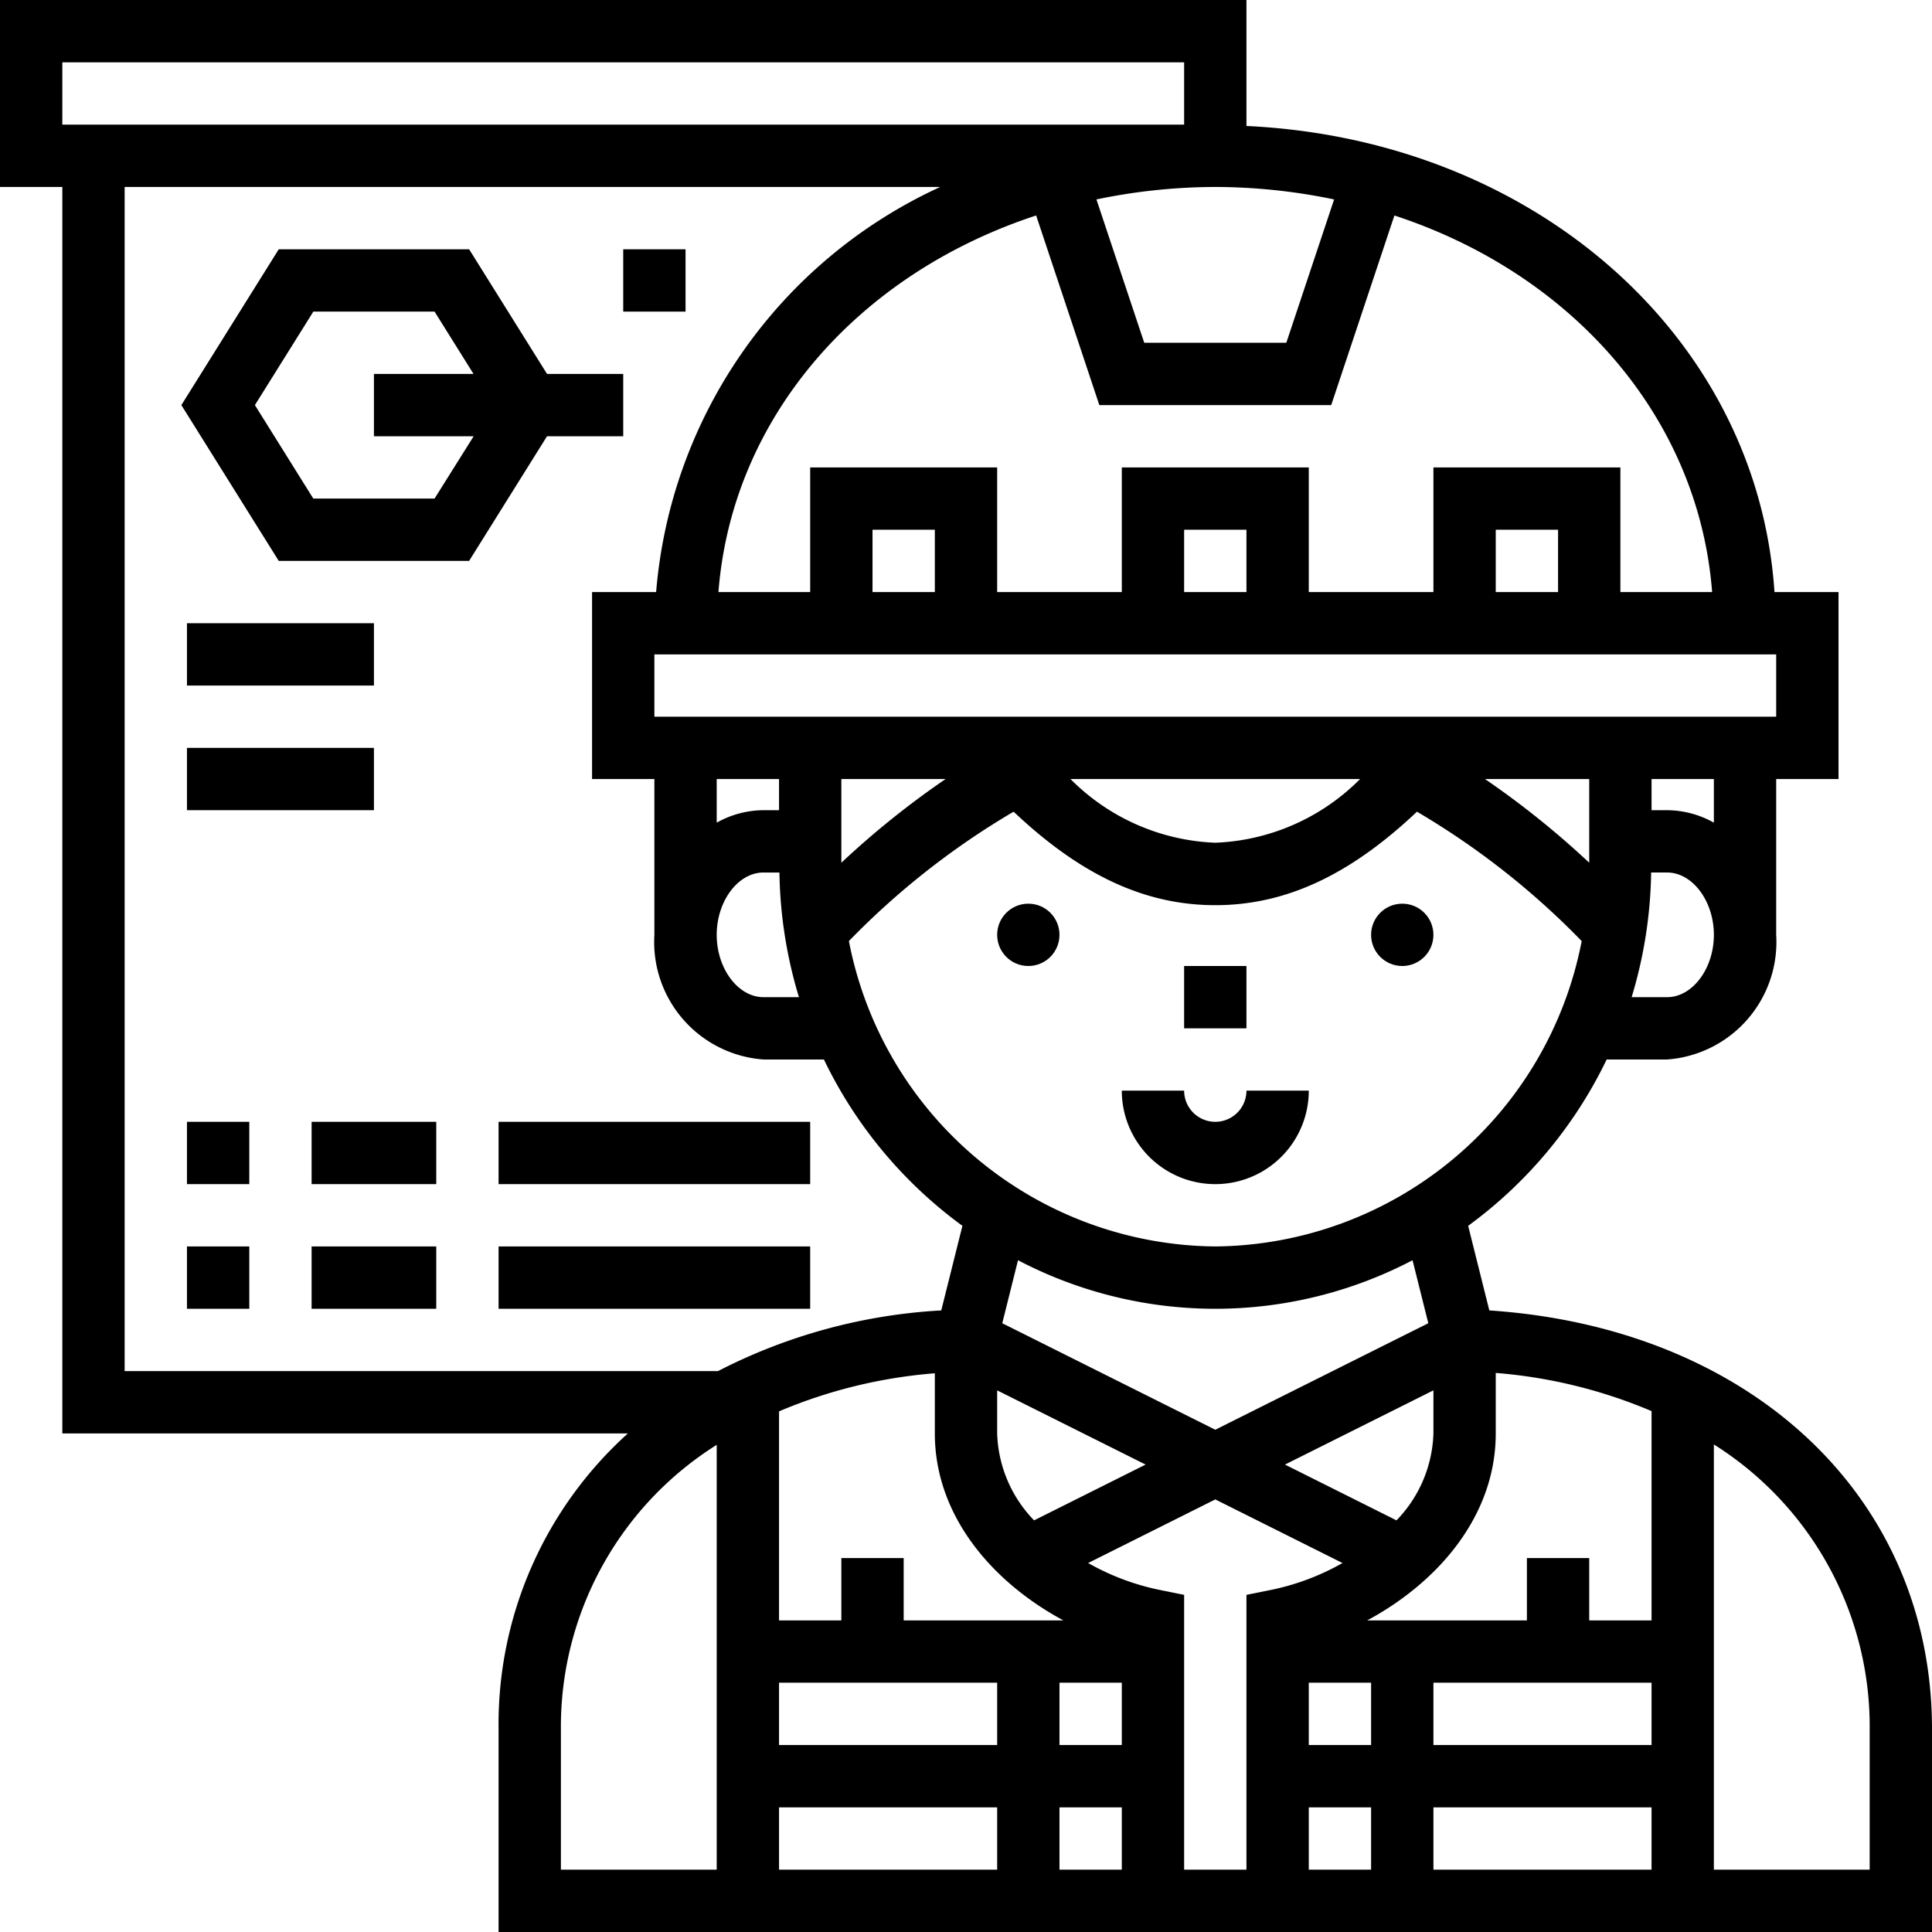 <svg xmlns="http://www.w3.org/2000/svg" width="62" height="62" viewBox="0 0 62 62">
  <g id="_025-strategy" data-name="025-strategy" transform="translate(-1 -1)">
    <path id="Path_104" data-name="Path 104" d="M40,37a1,1,0,0,1-1-1H37a3,3,0,0,0,6,0H41A1,1,0,0,1,40,37Z"/>
    <circle id="Ellipse_43" data-name="Ellipse 43" cx="1" cy="1" r="1" transform="translate(33 30)"/>
    <circle id="Ellipse_44" data-name="Ellipse 44" cx="1" cy="1" r="1" transform="translate(45 30)"/>
    <path id="Path_105" data-name="Path 105" d="M39,32h2v2H39Z"/>
    <path id="Path_106" data-name="Path 106" d="M48.794,43.053l-.679-2.715A14.283,14.283,0,0,0,52.56,35H54.5A3.779,3.779,0,0,0,58,31V26h2V20H57.945C57.4,11.809,50.233,5.476,41,5.043V1H1V7H3V47H21.15A12.557,12.557,0,0,0,17,56.492V63H63V56.492c0-7.447-5.807-12.877-14.206-13.439ZM43,55h2v2H43Zm4,0h7v2H47Zm7,4v2H47V59ZM49,45.059a16.029,16.029,0,0,1,5,1.225V53H52V51H50v2H44.876C47.15,51.776,49,49.646,49,47ZM45.815,49.79,42.236,48,47,45.618V47A4.184,4.184,0,0,1,45.815,49.79Zm1.021-6.326L40,46.882l-6.836-3.418.505-2.022a13.64,13.64,0,0,0,12.661,0ZM33,55v2H26V55Zm4,2H35V55h2ZM26,59h7v2H26Zm9,0h2v2H35Zm-5-6V51H28v2H26V46.292a16.028,16.028,0,0,1,5-1.222V47c0,2.646,1.85,4.776,4.124,6Zm4.185-3.21A4.184,4.184,0,0,1,33,47V45.618L37.764,48ZM40,41a12.087,12.087,0,0,1-11.758-9.8,25.059,25.059,0,0,1,5.286-4.152c2.162,2.045,4.226,3,6.472,3s4.31-.955,6.472-3A25.094,25.094,0,0,1,51.758,31.2,12.087,12.087,0,0,1,40,41ZM26,26v1h-.5a3.105,3.105,0,0,0-1.5.4V26Zm26,2.686A28.166,28.166,0,0,0,48.655,26H52ZM28,26h3.345A27.96,27.96,0,0,0,28,28.686Zm-2.5,3h.513a14.456,14.456,0,0,0,.626,4H25.5c-.813,0-1.5-.916-1.5-2S24.687,29,25.5,29Zm9.853-3h9.294A6.922,6.922,0,0,1,40,28.044,6.922,6.922,0,0,1,35.353,26ZM54.5,33H53.361a14.456,14.456,0,0,0,.626-4H54.5c.813,0,1.5.916,1.5,2S55.313,33,54.5,33ZM56,27.4a3.105,3.105,0,0,0-1.5-.4H54V26h2ZM58,24H22V22H58ZM31,20H29V18h2Zm10,0H39V18h2Zm10,0H49V18h2Zm4.944,0H53V16H47v4H43V16H37v4H33V16H27v4H24.056c.435-5.615,4.486-10.213,10.195-12.085L36.279,14H43.72l2.028-6.085C51.458,9.787,55.509,14.385,55.944,20ZM40,7a18.814,18.814,0,0,1,3.813.4L42.279,12H37.72L36.186,7.4A18.831,18.831,0,0,1,40,7ZM3,3H39V5H3ZM5,45V7H31.173a15.718,15.718,0,0,0-9.117,13H20v6h2v5a3.779,3.779,0,0,0,3.5,4h1.94a14.258,14.258,0,0,0,4.445,5.338l-.679,2.715A17.771,17.771,0,0,0,24.041,45ZM19,56.492a10.682,10.682,0,0,1,5-9.125V61H19Zm22-4.311V61H39V52.181l-.8-.162a7.824,7.824,0,0,1-2.28-.86L40,49.118l4.082,2.041a7.8,7.8,0,0,1-2.28.86ZM43,59h2v2H43Zm18,2H56V47.354a10.691,10.691,0,0,1,5,9.137Z"/>
    <path id="Path_107" data-name="Path 107" d="M7,41H9v2H7Z"/>
    <path id="Path_108" data-name="Path 108" d="M7,37H9v2H7Z"/>
    <path id="Path_109" data-name="Path 109" d="M11,41h4v2H11Z"/>
    <path id="Path_110" data-name="Path 110" d="M11,37h4v2H11Z"/>
    <path id="Path_111" data-name="Path 111" d="M17,37H27v2H17Z"/>
    <path id="Path_112" data-name="Path 112" d="M17,41H27v2H17Z"/>
    <path id="Path_113" data-name="Path 113" d="M7,25h6v2H7Z"/>
    <path id="Path_114" data-name="Path 114" d="M7,21h6v2H7Z"/>
    <path id="Path_115" data-name="Path 115" d="M21,9h2v2H21Z"/>
    <path id="Path_116" data-name="Path 116" d="M21,15V13H18.555l-2.5-4H9.945L6.82,14l3.125,5h6.109l2.5-4Zm-6.055,2H11.054L9.18,14l1.875-3h3.891l1.25,2H13v2h3.2Z"/>
  </g>
</svg>
